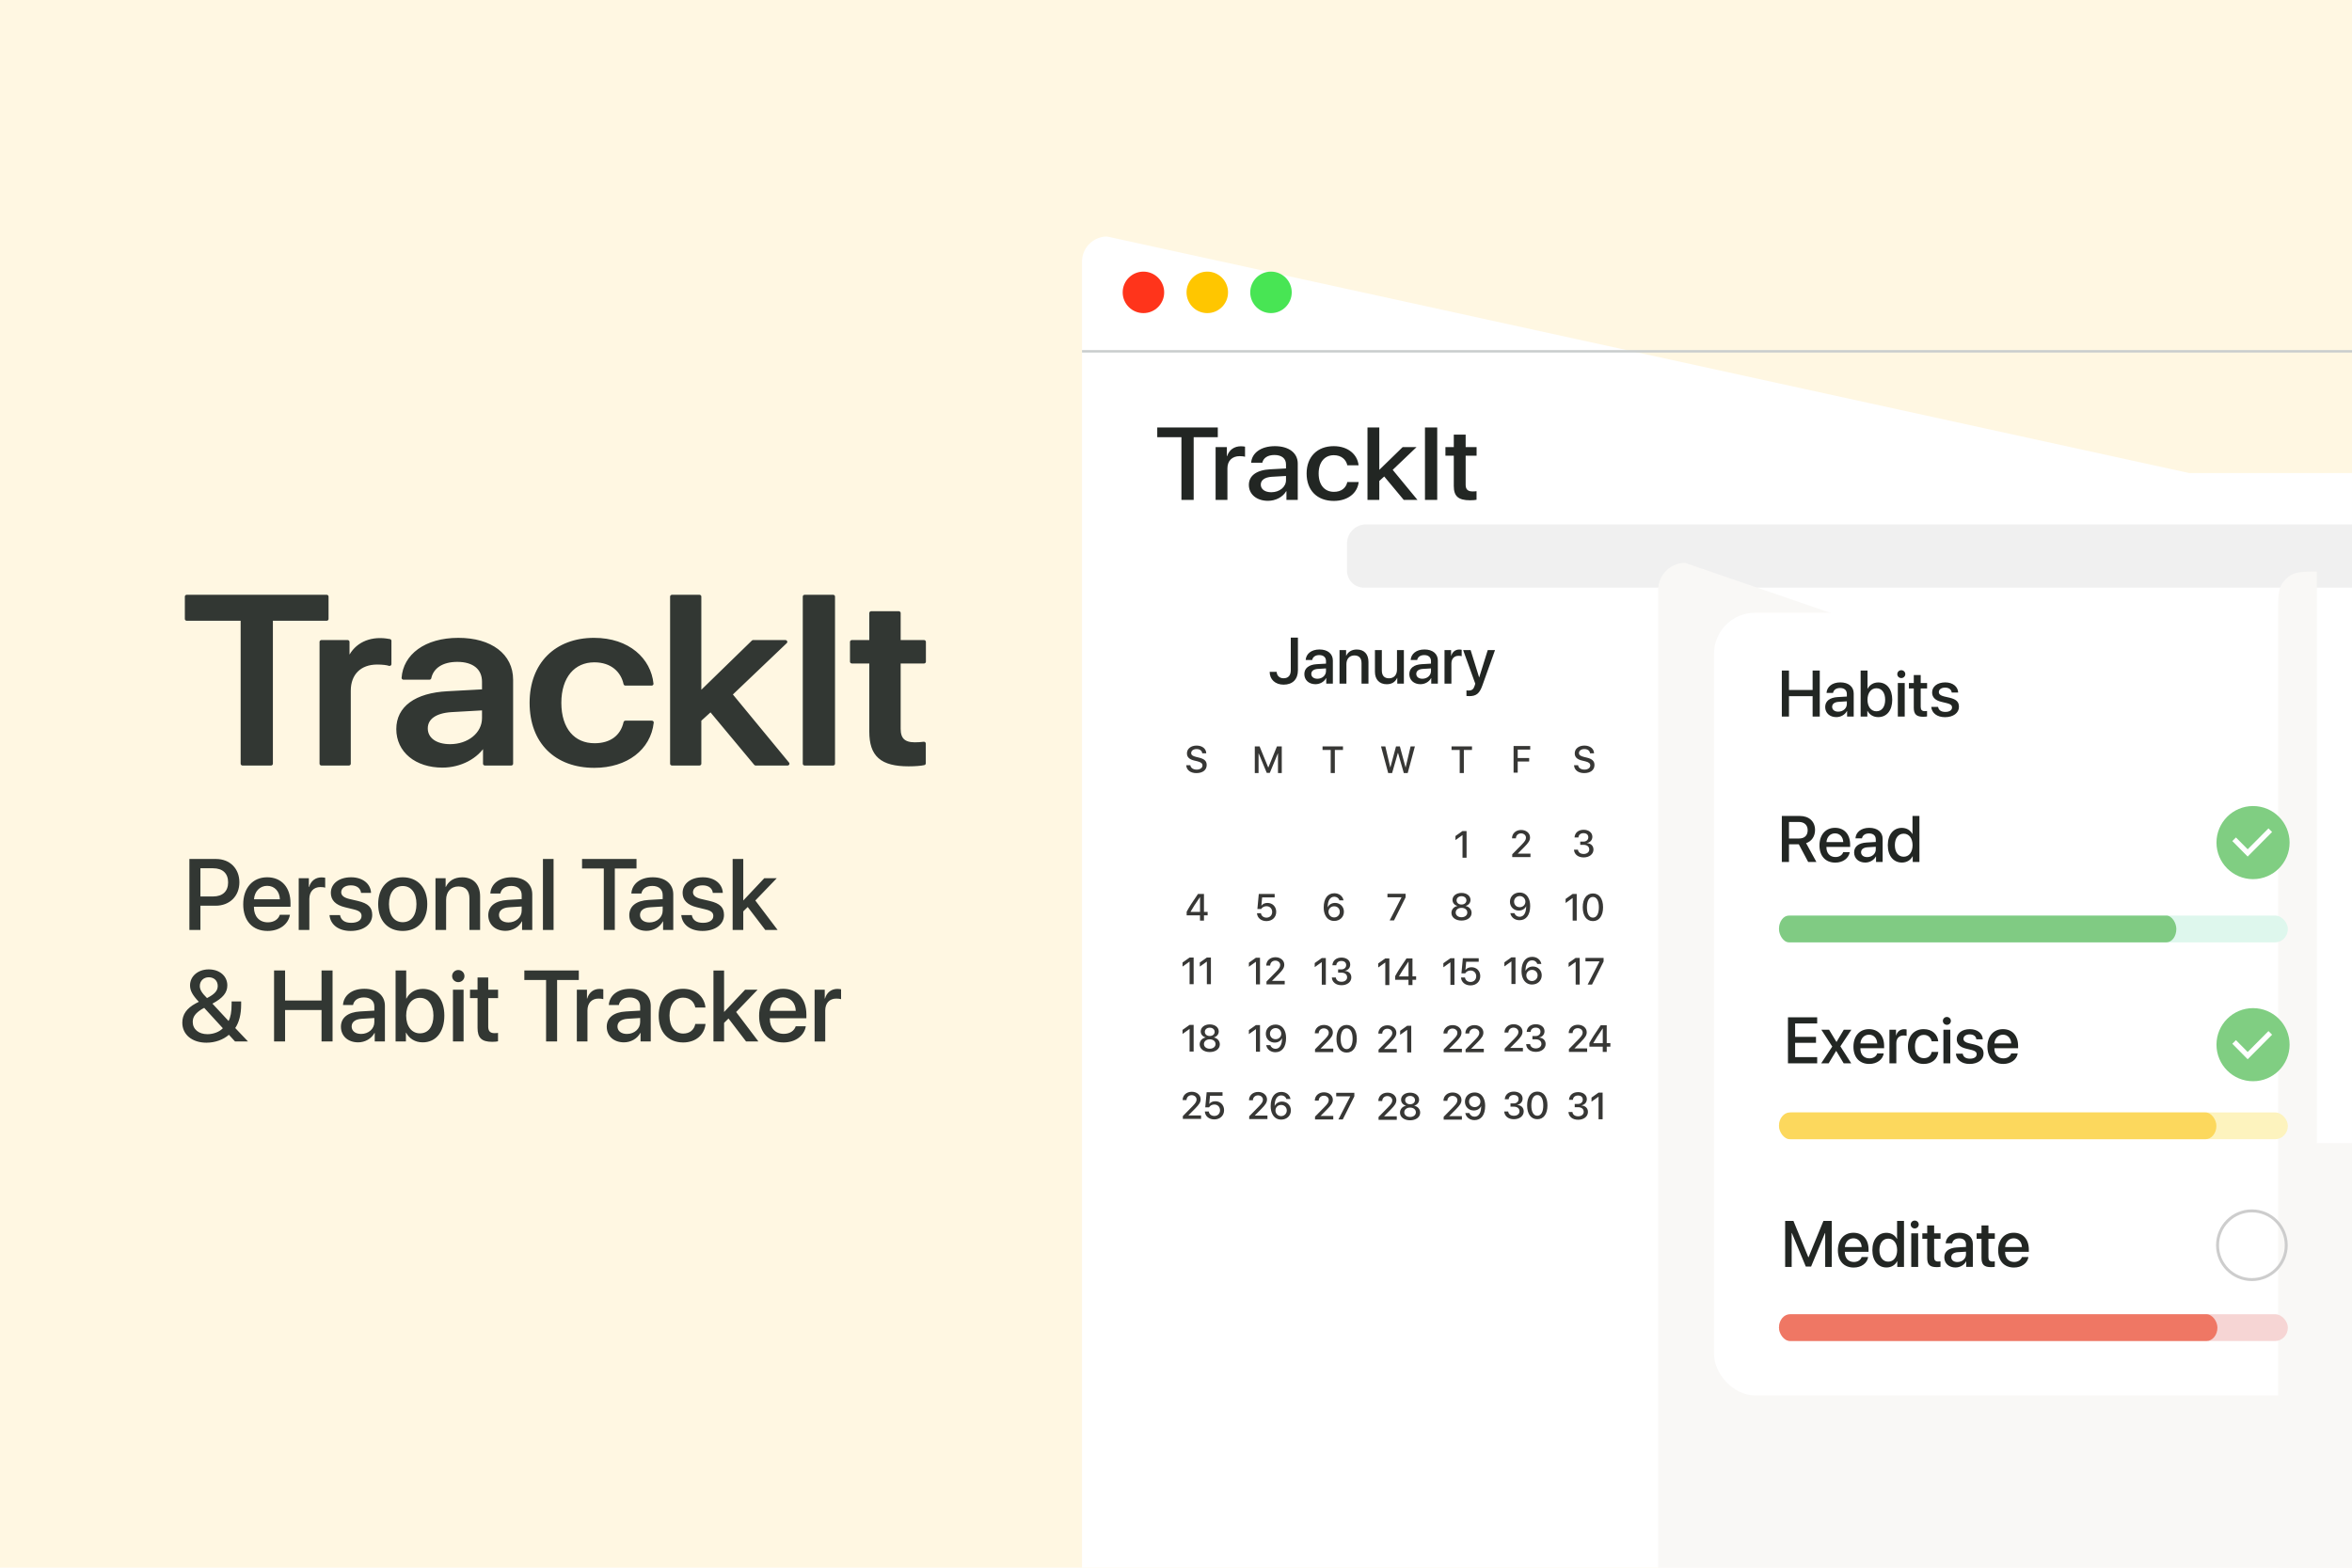 <?xml version="1.0" encoding="UTF-8" standalone="no"?>
<!-- Created with Inkscape (http://www.inkscape.org/) -->

<svg
   version="1.1"
   id="svg1"
   width="1536"
   height="1024"
   viewBox="0 0 1536 1024"
   xml:space="preserve"
   xmlns="http://www.w3.org/2000/svg"
   xmlns:svg="http://www.w3.org/2000/svg"><defs
     id="defs1" /><g
     id="g1"><rect
       style="fill:#fff7e2;fill-opacity:1"
       id="rect1"
       width="1568.936"
       height="1058.732"
       x="-14.372"
       y="-16.767" /><path
       style="fill:#ffffff;fill-opacity:1"
       id="rect2"
       width="870.699"
       height="935.373"
       x="706.62"
       y="154.498"
       d="m 723.028,154.498 854.291,0 V 1089.871 H 706.62 V 170.906 a 16.408,16.408 135 0 1 16.408,-16.408 z" /><circle
       style="fill:#ff341b;fill-opacity:1"
       id="path2"
       cx="746.731"
       cy="190.97"
       r="13.55" /><circle
       style="fill:#ffc600;fill-opacity:1"
       id="circle2"
       cx="788.431"
       cy="190.97"
       r="13.55" /><circle
       style="fill:#48e554;fill-opacity:1"
       id="circle3"
       cx="830.031"
       cy="190.97"
       r="13.55" /><path
       style="fill:#f0f0f0;fill-opacity:1;stroke-width:1.051"
       id="rect3"
       width="687.219"
       height="41.319"
       x="879.682"
       y="171.266"
       d="m 892.17,171.266 h 674.731 v 41.319 H 890.761 a 11.079,11.079 45 0 1 -11.079,-11.079 v -17.752 a 12.488,12.488 135 0 1 12.488,-12.488 z" /><rect
       style="fill:#c9cdcd;fill-opacity:1;stroke-width:4.776"
       id="rect4"
       width="846.896"
       height="1.572"
       x="706.62"
       y="228.697" /><path
       style="fill:#f9f8f6;fill-opacity:1;stroke-width:1.356"
       id="rect10"
       width="490.442"
       height="739.47"
       x="1068.912"
       y="367.682"
       ry="0"
       rx="0"
       d="m 1086.518,367.682 h 472.837 V 1107.152 H 1068.912 V 385.288 a 17.606,17.606 135 0 1 17.606,-17.606 z"
       transform="translate(14)" /><rect
       style="fill:#ffffff;fill-opacity:1;stroke:none;stroke-width:2.046;stroke-linejoin:round;stroke-dasharray:none;stroke-opacity:1"
       id="rect207"
       width="451.841"
       height="511.238"
       x="1119.35"
       y="400.222"
       ry="26.87" /><path
       style="fill:#f9f8f6;fill-opacity:1;stroke:none;stroke-width:3.346;stroke-linejoin:miter;stroke-dasharray:none;stroke-opacity:1"
       id="rect215"
       width="318.905"
       height="398.101"
       x="743.876"
       y="373.352"
       rx="0"
       ry="16.971"
       d="m 769.155,373.352 268.347,0 c 4.589,0 12.281,-0.154 16.293,1.979 5.356,2.848 8.986,8.48 8.986,14.991 v 355.851 c 0,4.589 0.154,12.281 -1.979,16.293 -1.584,2.979 -4.029,5.424 -7.007,7.007 -4.011,2.133 -11.704,1.979 -16.293,1.979 h -268.347 c -4.589,0 -12.281,0.154 -16.293,-1.979 -2.979,-1.584 -5.424,-4.029 -7.007,-7.007 -2.133,-4.011 -1.979,-11.704 -1.979,-16.293 V 398.631 c 0,-4.589 -0.154,-12.281 1.979,-16.293 1.584,-2.979 4.029,-5.424 7.007,-7.007 4.011,-2.133 11.704,-1.979 16.293,-1.979 z" /><path
       style="font-weight:500;font-size:161.722px;font-family:'SF Pro Display';-inkscape-font-specification:'SF Pro Display Medium';fill:#323733;stroke:#323733;stroke-width:2.482;stroke-linejoin:round"
       d="m 169.461,520.718 v -98.707 h 34.824 V 406.771 h -87.415 v 15.24 h 34.903 v 98.707 z m 31.665,0 h 17.057 v -49.748 c 0,-11.766 6.791,-19.11 17.767,-19.11 3.317,0 6.317,0.395 7.66,0.948 v -15.872 c -1.263,-0.237 -3.396,-0.632 -5.843,-0.632 -9.792,0 -17.215,5.765 -19.978,15.477 h -0.395 v -14.135 h -16.267 z m 80.387,-12.082 c -9.16,0 -15.161,-4.738 -15.161,-12.003 0,-7.107 5.765,-11.608 15.951,-12.319 l 20.452,-1.263 v 6.554 c 0,10.818 -9.318,19.031 -21.242,19.031 z m -4.738,13.503 c 10.897,0 21.4,-5.843 26.217,-15.082 h 0.395 v 13.661 h 16.346 v -57.25 c 0,-16.662 -12.871,-27.322 -33.008,-27.322 -20.531,0 -33.324,11.055 -34.271,26.059 h 16.109 c 1.5,-7.423 7.66,-12.161 17.53,-12.161 10.423,0 16.662,5.528 16.662,14.767 v 6.396 l -22.742,1.342 c -19.741,1.106 -30.876,10.029 -30.876,24.558 0,14.925 11.371,25.032 27.638,25.032 z m 130.767,-55.908 c -1.5,-16.346 -14.53,-30.086 -35.929,-30.086 -23.611,0 -39.088,16.662 -39.088,43.036 0,26.848 15.477,43.115 39.246,43.115 19.978,0 34.113,-12.003 35.929,-29.691 h -16.425 c -1.974,9.634 -8.844,15.398 -19.347,15.398 -13.266,0 -22.031,-10.581 -22.031,-28.823 0,-17.846 8.686,-28.823 21.874,-28.823 11.134,0 17.767,7.028 19.505,15.872 z m 30.086,7.028 h -0.158 V 406.771 h -17.057 v 113.948 h 17.057 V 490.869 l 7.107,-7.028 28.191,36.877 h 19.82 l -35.772,-47.301 34.429,-35.772 H 471.189 Z m 83.467,47.458 V 406.771 h -17.688 v 113.948 z m 23.927,-102.735 v 19.662 h -12.082 v 13.503 h 12.082 v 47.695 c 0,16.03 6.554,22.426 23.374,22.426 3.79,0 7.581,-0.316 9.476,-0.79 v -13.503 c -1.106,0.237 -3.869,0.395 -5.607,0.395 -6.949,0 -10.108,-3.238 -10.108,-10.423 V 451.149 h 15.793 V 437.646 H 562.158 v -19.662 z"
       id="text200"
       transform="scale(1.044,0.958)"
       aria-label="TrackIt" /><path
       style="font-weight:500;font-size:65.801px;font-family:'SF Pro Display';-inkscape-font-specification:'SF Pro Display Medium';fill:#323733;stroke-width:3.155;stroke-linejoin:round"
       d="m 123.686,561.079 v 46.363 h 7.197 v -15.84 h 9.96 c 9.093,0 15.486,-6.233 15.486,-15.294 0,-9.028 -6.265,-15.229 -15.262,-15.229 z m 7.197,6.072 h 8.289 c 6.233,0 9.8,3.341 9.8,9.189 0,5.848 -3.566,9.221 -9.832,9.221 h -8.257 z m 43.6,11.47 c 4.852,0 8.129,3.631 8.289,8.803 h -16.9 c 0.353,-5.109 3.759,-8.803 8.611,-8.803 z m 8.257,18.892 c -0.932,2.956 -3.856,4.948 -7.807,4.948 -5.558,0 -9.093,-3.888 -9.093,-9.767 v -0.418 h 23.872 v -2.378 c 0,-10.249 -5.848,-16.868 -15.229,-16.868 -9.542,0 -15.647,7.069 -15.647,17.671 0,10.667 6.008,17.382 15.936,17.382 7.743,0 13.591,-4.402 14.555,-10.571 z m 12.338,9.928 h 6.94 v -20.242 c 0,-4.787 2.763,-7.775 7.229,-7.775 1.349,0 2.57,0.161 3.117,0.386 v -6.458 c -0.514,-0.096 -1.382,-0.257 -2.378,-0.257 -3.984,0 -7.004,2.345 -8.129,6.297 h -0.161 v -5.751 h -6.619 z m 20.981,-24.226 c 0,4.723 3.084,7.904 9.189,9.382 l 6.04,1.478 c 3.534,0.9 4.819,2.088 4.819,4.241 0,2.731 -2.57,4.466 -6.747,4.466 -4.241,0 -6.747,-1.799 -7.293,-5.044 h -6.876 c 0.546,6.201 5.848,10.346 13.848,10.346 8.289,0 14.041,-4.241 14.041,-10.41 0,-4.98 -2.57,-7.55 -9.382,-9.189 l -5.687,-1.317 c -3.502,-0.868 -5.173,-2.281 -5.173,-4.37 0,-2.667 2.506,-4.498 6.265,-4.498 3.888,0 6.362,1.896 6.683,4.948 h 6.522 c -0.225,-6.008 -5.494,-10.217 -13.012,-10.217 -7.904,0 -13.237,4.145 -13.237,10.185 z m 46.941,24.868 c 9.671,0 16.033,-6.651 16.033,-17.543 0,-10.86 -6.394,-17.511 -16.033,-17.511 -9.639,0 -16.033,6.651 -16.033,17.511 0,10.892 6.362,17.543 16.033,17.543 z m 0,-5.719 c -5.43,0 -8.964,-4.305 -8.964,-11.824 0,-7.486 3.534,-11.792 8.964,-11.792 5.43,0 8.964,4.305 8.964,11.792 0,7.518 -3.502,11.824 -8.964,11.824 z m 21.398,5.076 h 6.94 v -19.695 c 0,-5.237 3.149,-8.707 8.032,-8.707 4.819,0 7.197,2.795 7.197,7.872 v 20.531 h 6.972 v -21.88 c 0,-7.743 -4.273,-12.498 -11.727,-12.498 -5.205,0 -8.803,2.378 -10.635,6.233 h -0.161 v -5.655 h -6.619 z m 47.648,-4.916 c -3.727,0 -6.169,-1.928 -6.169,-4.884 0,-2.892 2.345,-4.723 6.49,-5.012 l 8.322,-0.514 v 2.667 c 0,4.402 -3.791,7.743 -8.643,7.743 z m -1.928,5.494 c 4.434,0 8.707,-2.378 10.667,-6.137 h 0.161 v 5.558 h 6.651 v -23.294 c 0,-6.779 -5.237,-11.117 -13.43,-11.117 -8.354,0 -13.559,4.498 -13.944,10.603 h 6.554 c 0.61,-3.02 3.117,-4.948 7.133,-4.948 4.241,0 6.779,2.249 6.779,6.008 v 2.602 l -9.253,0.546 c -8.032,0.45 -12.563,4.08 -12.563,9.992 0,6.072 4.627,10.185 11.245,10.185 z m 24.451,-0.578 h 6.94 v -46.363 h -6.94 z m 46.941,0 v -40.162 h 14.169 v -6.201 h -35.567 v 6.201 h 14.201 v 40.162 z m 22.619,-4.916 c -3.727,0 -6.169,-1.928 -6.169,-4.884 0,-2.892 2.345,-4.723 6.49,-5.012 l 8.322,-0.514 v 2.667 c 0,4.402 -3.791,7.743 -8.643,7.743 z m -1.928,5.494 c 4.434,0 8.707,-2.378 10.667,-6.137 h 0.161 v 5.558 h 6.651 v -23.294 c 0,-6.779 -5.237,-11.117 -13.43,-11.117 -8.354,0 -13.559,4.498 -13.944,10.603 h 6.554 c 0.61,-3.02 3.117,-4.948 7.133,-4.948 4.241,0 6.779,2.249 6.779,6.008 v 2.602 l -9.253,0.546 c -8.032,0.45 -12.563,4.08 -12.563,9.992 0,6.072 4.627,10.185 11.245,10.185 z m 23.583,-24.804 c 0,4.723 3.084,7.904 9.189,9.382 l 6.04,1.478 c 3.534,0.9 4.819,2.088 4.819,4.241 0,2.731 -2.57,4.466 -6.747,4.466 -4.241,0 -6.747,-1.799 -7.293,-5.044 h -6.876 c 0.546,6.201 5.848,10.346 13.848,10.346 8.289,0 14.041,-4.241 14.041,-10.41 0,-4.98 -2.57,-7.55 -9.382,-9.189 l -5.687,-1.317 c -3.502,-0.868 -5.173,-2.281 -5.173,-4.37 0,-2.667 2.506,-4.498 6.265,-4.498 3.888,0 6.362,1.896 6.683,4.948 h 6.522 c -0.225,-6.008 -5.494,-10.217 -13.012,-10.217 -7.904,0 -13.237,4.145 -13.237,10.185 z m 39.68,4.916 h -0.064 v -27.053 h -6.94 v 46.363 h 6.94 v -12.145 l 2.892,-2.86 11.47,15.005 h 8.065 l -14.555,-19.246 14.008,-14.555 h -8.161 z"
       id="text201"
       aria-label="Personal Task" /><path
       style="font-weight:500;font-size:65.801px;font-family:'SF Pro Display';-inkscape-font-specification:'SF Pro Display Medium';fill:#323733;stroke-width:3.155;stroke-linejoin:round"
       d="m 153.501,680.274 h 8.45 l -8.322,-8.771 c 2.538,-3.791 3.856,-8.868 3.856,-15.422 v -1.96 h -6.233 v 1.767 c 0,5.076 -0.643,8.514 -1.992,11.02 l -10.538,-11.342 c 6.844,-3.631 9.735,-7.197 9.735,-11.92 0,-6.105 -5.044,-10.442 -12.145,-10.442 -7.004,0 -12.209,4.466 -12.209,10.442 0,3.406 1.574,6.33 5.751,10.731 -0.225,0.064 -1.125,0.578 -1.896,0.964 -6.04,3.245 -8.9,7.293 -8.9,12.659 0,7.775 6.362,13.077 15.776,13.077 5.526,0 10.892,-1.896 14.651,-5.173 z m -21.591,-21.173 c 0.289,-0.161 1.06,-0.578 1.446,-0.771 l 12.177,13.302 c -2.217,2.378 -6.169,3.888 -10.024,3.888 -5.751,0 -9.639,-3.213 -9.639,-8.032 0,-3.309 1.735,-5.719 6.04,-8.386 z m 3.277,-7.165 c -3.438,-3.406 -4.691,-5.494 -4.691,-7.904 0,-3.309 2.442,-5.687 5.848,-5.687 3.502,0 5.848,2.313 5.848,5.655 0,3.117 -1.928,5.333 -7.004,7.936 z m 81.995,28.338 V 633.911 H 209.985 v 19.599 h -23.808 v -19.599 h -7.197 v 46.363 h 7.197 V 659.743 H 209.985 v 20.531 z m 18.635,-4.916 c -3.727,0 -6.169,-1.928 -6.169,-4.884 0,-2.892 2.345,-4.723 6.49,-5.012 l 8.322,-0.514 v 2.667 c 0,4.402 -3.791,7.743 -8.643,7.743 z m -1.928,5.494 c 4.434,0 8.707,-2.378 10.667,-6.137 h 0.161 v 5.558 h 6.651 v -23.294 c 0,-6.779 -5.237,-11.117 -13.43,-11.117 -8.354,0 -13.559,4.498 -13.944,10.603 h 6.554 c 0.61,-3.02 3.117,-4.948 7.133,-4.948 4.241,0 6.779,2.249 6.779,6.008 v 2.602 l -9.253,0.546 c -8.032,0.45 -12.563,4.08 -12.563,9.992 0,6.072 4.627,10.185 11.245,10.185 z m 42.186,0 c 8.579,0 14.105,-6.747 14.105,-17.478 0,-10.699 -5.558,-17.446 -14.073,-17.446 -4.787,0 -8.643,2.378 -10.667,6.297 h -0.161 v -18.314 h -6.94 v 46.363 h 6.747 v -5.751 h 0.129 c 2.088,3.92 5.912,6.33 10.86,6.33 z m -1.864,-29.077 c 5.462,0 8.836,4.498 8.836,11.599 0,7.165 -3.374,11.599 -8.836,11.599 -5.269,0 -8.964,-4.562 -8.964,-11.599 0,-6.972 3.695,-11.599 8.964,-11.599 z m 21.591,28.499 h 6.94 V 646.473 H 295.803 Z m 3.47,-38.748 c 2.249,0 4.048,-1.767 4.048,-3.952 0,-2.217 -1.799,-3.984 -4.048,-3.984 -2.217,0 -4.016,1.767 -4.016,3.984 0,2.185 1.799,3.952 4.016,3.952 z m 12.595,-3.052 v 8 h -4.916 v 5.494 h 4.916 v 19.406 c 0,6.522 2.667,9.125 9.51,9.125 1.542,0 3.084,-0.129 3.856,-0.321 v -5.494 c -0.45,0.096 -1.574,0.161 -2.281,0.161 -2.827,0 -4.113,-1.317 -4.113,-4.241 v -18.635 h 6.426 v -5.494 h -6.426 v -8 z m 51.953,41.801 v -40.162 h 14.169 v -6.201 h -35.567 v 6.201 h 14.201 v 40.162 z m 12.884,0 h 6.94 v -20.242 c 0,-4.787 2.763,-7.775 7.229,-7.775 1.349,0 2.57,0.161 3.117,0.386 v -6.458 c -0.514,-0.096 -1.382,-0.257 -2.378,-0.257 -3.984,0 -7.004,2.345 -8.129,6.297 h -0.161 v -5.751 h -6.619 z m 32.708,-4.916 c -3.727,0 -6.169,-1.928 -6.169,-4.884 0,-2.892 2.345,-4.723 6.49,-5.012 l 8.322,-0.514 v 2.667 c 0,4.402 -3.791,7.743 -8.643,7.743 z m -1.928,5.494 c 4.434,0 8.707,-2.378 10.667,-6.137 h 0.161 v 5.558 h 6.651 v -23.294 c 0,-6.779 -5.237,-11.117 -13.43,-11.117 -8.354,0 -13.559,4.498 -13.944,10.603 h 6.554 c 0.61,-3.02 3.117,-4.948 7.133,-4.948 4.241,0 6.779,2.249 6.779,6.008 v 2.602 l -9.253,0.546 c -8.032,0.45 -12.563,4.08 -12.563,9.992 0,6.072 4.627,10.185 11.245,10.185 z m 53.207,-22.748 c -0.61,-6.651 -5.912,-12.241 -14.619,-12.241 -9.607,0 -15.904,6.779 -15.904,17.511 0,10.924 6.297,17.543 15.968,17.543 8.129,0 13.88,-4.884 14.619,-12.081 h -6.683 c -0.803,3.92 -3.599,6.265 -7.872,6.265 -5.398,0 -8.964,-4.305 -8.964,-11.727 0,-7.261 3.534,-11.727 8.9,-11.727 4.53,0 7.229,2.86 7.936,6.458 z m 12.241,2.86 h -0.064 v -27.053 h -6.94 v 46.363 h 6.94 v -12.145 l 2.892,-2.86 11.47,15.004 h 8.065 l -14.555,-19.246 14.008,-14.555 h -8.161 z m 38.459,-9.51 c 4.852,0 8.129,3.631 8.289,8.803 H 502.781 c 0.353,-5.109 3.759,-8.803 8.611,-8.803 z m 8.257,18.892 c -0.932,2.956 -3.856,4.948 -7.807,4.948 -5.558,0 -9.093,-3.888 -9.093,-9.767 v -0.418 h 23.872 v -2.378 c 0,-10.249 -5.848,-16.868 -15.229,-16.868 -9.542,0 -15.647,7.069 -15.647,17.671 0,10.667 6.008,17.382 15.936,17.382 7.743,0 13.591,-4.402 14.555,-10.571 z m 12.338,9.928 h 6.94 v -20.242 c 0,-4.787 2.763,-7.775 7.229,-7.775 1.349,0 2.57,0.161 3.117,0.386 v -6.458 c -0.514,-0.096 -1.382,-0.257 -2.378,-0.257 -3.984,0 -7.004,2.345 -8.129,6.297 h -0.161 v -5.751 h -6.619 z"
       id="text202"
       aria-label="&amp; Habit Tracker" /><path
       style="font-weight:500;font-size:161.722px;font-family:'SF Pro Display';-inkscape-font-specification:'SF Pro Display Medium';fill:#222623;fill-opacity:1;stroke:none;stroke-width:1.075;stroke-linejoin:round;stroke-opacity:1"
       d="m 779.544,326.54 v -40.98 h 15.751 v -6.327 H 755.757 v 6.327 h 15.787 v 40.98 z m 14.322,0 h 7.715 v -20.654 c 0,-4.885 3.072,-7.934 8.036,-7.934 1.5,0 2.857,0.164 3.465,0.393 v -6.59 c -0.571,-0.098 -1.536,-0.262 -2.643,-0.262 -4.429,0 -7.786,2.393 -9.036,6.426 h -0.179 v -5.868 h -7.358 z m 36.36,-5.016 c -4.143,0 -6.858,-1.967 -6.858,-4.983 0,-2.951 2.607,-4.819 7.215,-5.114 l 9.251,-0.525 v 2.721 c 0,4.491 -4.215,7.901 -9.608,7.901 z m -2.143,5.606 c 4.929,0 9.679,-2.426 11.858,-6.262 h 0.179 v 5.672 h 7.393 v -23.769 c 0,-6.918 -5.822,-11.343 -14.93,-11.343 -9.286,0 -15.072,4.59 -15.501,10.819 h 7.286 c 0.679,-3.082 3.464,-5.049 7.929,-5.049 4.715,0 7.536,2.295 7.536,6.131 v 2.656 l -10.286,0.557 c -8.929,0.459 -13.965,4.164 -13.965,10.196 0,6.196 5.143,10.393 12.501,10.393 z m 59.147,-23.211 c -0.679,-6.786 -6.572,-12.491 -16.251,-12.491 -10.679,0 -17.68,6.918 -17.68,17.867 0,11.147 7,17.9 17.751,17.9 9.036,0 15.43,-4.983 16.251,-12.327 h -7.429 c -0.893,4 -4,6.393 -8.751,6.393 -6,0 -9.965,-4.393 -9.965,-11.966 0,-7.409 3.929,-11.966 9.893,-11.966 5.036,0 8.036,2.918 8.822,6.59 z m 13.608,2.918 h -0.071 v -27.604 h -7.715 v 47.308 h 7.715 v -12.393 l 3.214,-2.918 12.751,15.31 h 8.965 l -16.18,-19.638 15.572,-14.851 h -9.072 z m 37.752,19.703 v -47.308 h -8 v 47.308 z m 10.822,-42.652 v 8.163 h -5.465 v 5.606 h 5.465 v 19.802 c 0,6.655 2.964,9.311 10.572,9.311 1.714,0 3.429,-0.131 4.286,-0.328 v -5.606 c -0.5,0.098 -1.75,0.164 -2.536,0.164 -3.143,0 -4.572,-1.344 -4.572,-4.328 v -19.015 h 7.143 v -5.606 h -7.143 v -8.163 z"
       id="path202"
       aria-label="TrackIt" /><path
       d="m 829.167,438.83 c 0,5 3.688,8.375 9.104,8.375 5.854,0 9.354,-3.458 9.354,-9.417 v -21.313 h -4.667 v 21.292 c 0,3.438 -1.667,5.271 -4.729,5.271 -2.604,0 -4.417,-1.708 -4.479,-4.208 z m 31.188,4.521 c -2.417,0 -4,-1.25 -4,-3.167 0,-1.875 1.521,-3.062 4.208,-3.25 l 5.396,-0.333 v 1.729 c 0,2.854 -2.458,5.021 -5.604,5.021 z m -1.25,3.562 c 2.875,0 5.646,-1.542 6.917,-3.979 h 0.104 v 3.604 h 4.312 v -15.104 c 0,-4.396 -3.396,-7.208 -8.708,-7.208 -5.417,0 -8.792,2.917 -9.042,6.875 h 4.25 c 0.396,-1.958 2.021,-3.208 4.625,-3.208 2.75,0 4.396,1.458 4.396,3.896 v 1.688 l -6,0.354 c -5.208,0.292 -8.146,2.646 -8.146,6.479 0,3.938 3,6.604 7.292,6.604 z m 15.688,-0.375 h 4.5 v -12.771 c 0,-3.396 2.042,-5.646 5.208,-5.646 3.125,0 4.667,1.812 4.667,5.104 v 13.313 h 4.521 v -14.188 c 0,-5.021 -2.771,-8.104 -7.604,-8.104 -3.375,0 -5.708,1.542 -6.896,4.042 h -0.104 v -3.667 h -4.292 z m 42.021,-21.917 h -4.5 v 12.771 c 0,3.417 -1.958,5.667 -5.208,5.667 -3.104,0 -4.688,-1.792 -4.688,-5.125 v -13.313 h -4.5 v 14.188 c 0,5.021 2.917,8.125 7.688,8.125 3.354,0 5.583,-1.479 6.792,-4.104 h 0.104 v 3.708 h 4.313 z m 12.104,18.729 c -2.417,0 -4,-1.25 -4,-3.167 0,-1.875 1.521,-3.062 4.208,-3.25 l 5.396,-0.333 v 1.729 c 0,2.854 -2.458,5.021 -5.604,5.021 z m -1.25,3.562 c 2.875,0 5.646,-1.542 6.917,-3.979 h 0.104 v 3.604 h 4.312 v -15.104 c 0,-4.396 -3.396,-7.208 -8.708,-7.208 -5.417,0 -8.792,2.917 -9.042,6.875 h 4.25 c 0.396,-1.958 2.021,-3.208 4.625,-3.208 2.75,0 4.396,1.458 4.396,3.896 v 1.688 l -6,0.354 c -5.208,0.292 -8.146,2.646 -8.146,6.479 0,3.938 3,6.604 7.292,6.604 z m 15.688,-0.375 h 4.5 v -13.125 c 0,-3.104 1.792,-5.042 4.688,-5.042 0.875,0 1.667,0.104 2.021,0.25 v -4.188 c -0.333,-0.062 -0.896,-0.167 -1.542,-0.167 -2.583,0 -4.542,1.521 -5.271,4.083 h -0.104 v -3.729 h -4.292 z m 16.167,8.167 c 4.562,0 6.708,-1.708 8.583,-7.021 l 8.229,-23.063 h -4.75 l -5.563,17.833 h -0.062 l -5.562,-17.833 h -4.875 l 7.917,21.938 c 0,0.021 -0.396,1.312 -0.396,1.354 -0.688,2.25 -1.792,3.125 -3.896,3.125 -0.375,0 -1.125,0 -1.458,-0.083 v 3.646 c 0.333,0.062 1.479,0.104 1.833,0.104 z"
       id="text203"
       style="font-weight:500;font-size:42.667px;font-family:'SF Pro Display';-inkscape-font-specification:'SF Pro Display Medium';fill:#222623;stroke-width:2.046;stroke-linejoin:round"
       aria-label="January" /><path
       d="m 1188.417,468.038 v -30.063 h -4.667 v 12.708 h -15.438 v -12.708 h -4.667 v 30.063 h 4.667 v -13.313 h 15.438 v 13.313 z m 12.083,-3.188 c -2.417,0 -4,-1.25 -4,-3.167 0,-1.875 1.521,-3.062 4.208,-3.25 l 5.396,-0.333 v 1.729 c 0,2.854 -2.458,5.021 -5.604,5.021 z m -1.25,3.562 c 2.875,0 5.646,-1.542 6.917,-3.979 h 0.104 v 3.604 h 4.312 v -15.104 c 0,-4.396 -3.396,-7.208 -8.708,-7.208 -5.417,0 -8.792,2.917 -9.042,6.875 h 4.25 c 0.396,-1.958 2.021,-3.208 4.625,-3.208 2.75,0 4.396,1.458 4.396,3.896 v 1.688 l -6,0.354 c -5.208,0.292 -8.146,2.646 -8.146,6.479 0,3.938 3,6.604 7.292,6.604 z m 27.354,0 c 5.562,0 9.146,-4.375 9.146,-11.333 0,-6.938 -3.604,-11.313 -9.125,-11.313 -3.104,0 -5.604,1.542 -6.917,4.083 h -0.104 v -11.875 h -4.5 v 30.063 h 4.375 v -3.729 h 0.083 c 1.354,2.542 3.833,4.104 7.042,4.104 z m -1.208,-18.854 c 3.542,0 5.729,2.917 5.729,7.521 0,4.646 -2.188,7.521 -5.729,7.521 -3.417,0 -5.812,-2.958 -5.812,-7.521 0,-4.521 2.396,-7.521 5.812,-7.521 z m 14,18.479 h 4.5 v -21.917 h -4.5 z m 2.25,-25.125 c 1.458,0 2.625,-1.146 2.625,-2.562 0,-1.438 -1.167,-2.583 -2.625,-2.583 -1.438,0 -2.604,1.146 -2.604,2.583 0,1.417 1.167,2.562 2.604,2.562 z m 8.167,-1.979 v 5.188 h -3.188 v 3.562 h 3.188 v 12.583 c 0,4.229 1.729,5.917 6.167,5.917 1,0 2,-0.083 2.5,-0.208 v -3.562 c -0.292,0.062 -1.021,0.104 -1.479,0.104 -1.833,0 -2.667,-0.854 -2.667,-2.75 v -12.083 h 4.167 v -3.562 h -4.167 v -5.188 z m 11.979,11.396 c 0,3.062 2,5.125 5.958,6.083 l 3.917,0.958 c 2.292,0.583 3.125,1.354 3.125,2.75 0,1.771 -1.667,2.896 -4.375,2.896 -2.75,0 -4.375,-1.167 -4.729,-3.271 h -4.458 c 0.354,4.021 3.792,6.708 8.979,6.708 5.375,0 9.104,-2.75 9.104,-6.75 0,-3.229 -1.667,-4.896 -6.083,-5.958 l -3.688,-0.854 c -2.271,-0.562 -3.354,-1.479 -3.354,-2.833 0,-1.729 1.625,-2.917 4.062,-2.917 2.521,0 4.125,1.229 4.333,3.208 h 4.229 c -0.146,-3.896 -3.562,-6.625 -8.438,-6.625 -5.125,0 -8.583,2.688 -8.583,6.604 z"
       id="text204"
       style="font-weight:500;font-size:42.667px;font-family:'SF Pro Display';-inkscape-font-specification:'SF Pro Display Medium';fill:#222623;stroke-width:2.046;stroke-linejoin:round"
       aria-label="Habits" /><path
       d="m 1168.313,536.892 h 6.417 c 3.604,0 5.792,2.042 5.792,5.396 0,3.438 -2.062,5.417 -5.667,5.417 h -6.542 z m 0,14.583 h 6.417 l 6.125,11.563 h 5.375 l -6.729,-12.292 c 3.667,-1.229 5.833,-4.521 5.833,-8.583 0,-5.604 -3.854,-9.188 -10.042,-9.188 h -11.646 v 30.063 h 4.667 z m 30.062,-7.125 c 3.146,0 5.271,2.354 5.375,5.708 h -10.958 c 0.229,-3.313 2.438,-5.708 5.583,-5.708 z m 5.354,12.25 c -0.604,1.917 -2.5,3.208 -5.062,3.208 -3.604,0 -5.896,-2.521 -5.896,-6.333 v -0.271 h 15.479 v -1.542 c 0,-6.646 -3.792,-10.938 -9.875,-10.938 -6.188,0 -10.146,4.583 -10.146,11.458 0,6.917 3.896,11.271 10.333,11.271 5.021,0 8.812,-2.854 9.438,-6.854 z m 15.667,3.25 c -2.417,0 -4,-1.25 -4,-3.167 0,-1.875 1.521,-3.062 4.208,-3.25 l 5.396,-0.333 v 1.729 c 0,2.854 -2.458,5.021 -5.604,5.021 z m -1.25,3.562 c 2.875,0 5.646,-1.542 6.917,-3.979 h 0.104 v 3.604 h 4.312 v -15.104 c 0,-4.396 -3.396,-7.208 -8.708,-7.208 -5.417,0 -8.792,2.917 -9.042,6.875 h 4.25 c 0.396,-1.958 2.021,-3.208 4.625,-3.208 2.75,0 4.396,1.458 4.396,3.896 v 1.688 l -6,0.354 c -5.208,0.292 -8.146,2.646 -8.146,6.479 0,3.938 3,6.604 7.292,6.604 z m 23.917,0 c 3.188,0 5.688,-1.604 6.979,-4.104 h 0.083 v 3.729 h 4.375 v -30.063 h -4.521 v 11.792 h -0.083 c -1.229,-2.417 -3.729,-4 -6.875,-4 -5.5,0 -9.167,4.396 -9.167,11.313 0,6.917 3.667,11.333 9.208,11.333 z m 1.188,-18.854 c 3.458,0 5.771,2.979 5.771,7.521 0,4.583 -2.312,7.521 -5.771,7.521 -3.562,0 -5.792,-2.896 -5.792,-7.521 0,-4.604 2.229,-7.521 5.792,-7.521 z"
       id="text205"
       style="font-weight:500;font-size:42.667px;font-family:'SF Pro Display';-inkscape-font-specification:'SF Pro Display Medium';fill:#222623;stroke-width:2.046;stroke-linejoin:round"
       aria-label="Read" /><path
       d="m 1186.73,690.496 h -14.417 v -9.333 h 13.646 v -3.875 h -13.646 v -8.792 h 14.417 v -4.021 h -19.083 v 30.063 h 19.083 z m 12.458,-4.021 4.833,8.062 h 4.958 l -7.104,-11.083 7.188,-10.833 h -4.958 l -4.729,7.938 h -0.083 l -4.792,-7.938 h -5.042 l 7.125,10.979 -7.229,10.938 h 4.875 l 4.854,-8.062 z m 21.375,-10.625 c 3.146,0 5.271,2.354 5.375,5.708 h -10.958 c 0.229,-3.313 2.438,-5.708 5.583,-5.708 z m 5.354,12.25 c -0.604,1.917 -2.5,3.208 -5.062,3.208 -3.604,0 -5.896,-2.521 -5.896,-6.333 v -0.271 h 15.479 v -1.542 c 0,-6.646 -3.792,-10.938 -9.875,-10.938 -6.188,0 -10.146,4.583 -10.146,11.458 0,6.917 3.896,11.271 10.333,11.271 5.021,0 8.812,-2.854 9.438,-6.854 z m 8,6.438 h 4.5 v -13.125 c 0,-3.104 1.792,-5.042 4.688,-5.042 0.875,0 1.667,0.104 2.021,0.25 v -4.188 c -0.333,-0.062 -0.896,-0.167 -1.542,-0.167 -2.583,0 -4.542,1.521 -5.271,4.083 h -0.104 v -3.729 h -4.292 z m 31.875,-14.375 c -0.396,-4.312 -3.833,-7.938 -9.479,-7.938 -6.229,0 -10.312,4.396 -10.312,11.354 0,7.083 4.083,11.375 10.354,11.375 5.271,0 9,-3.167 9.479,-7.833 h -4.333 c -0.521,2.542 -2.333,4.062 -5.104,4.062 -3.5,0 -5.812,-2.792 -5.812,-7.604 0,-4.708 2.292,-7.604 5.771,-7.604 2.938,0 4.688,1.854 5.146,4.188 z m 3.375,14.375 h 4.5 v -21.917 h -4.5 z m 2.25,-25.125 c 1.458,0 2.625,-1.146 2.625,-2.562 0,-1.438 -1.167,-2.583 -2.625,-2.583 -1.438,0 -2.604,1.146 -2.604,2.583 0,1.417 1.167,2.562 2.604,2.562 z m 6.458,9.417 c 0,3.062 2,5.125 5.958,6.083 l 3.917,0.958 c 2.292,0.583 3.125,1.354 3.125,2.75 0,1.771 -1.667,2.896 -4.375,2.896 -2.75,0 -4.375,-1.167 -4.729,-3.271 h -4.458 c 0.354,4.021 3.792,6.708 8.979,6.708 5.375,0 9.104,-2.75 9.104,-6.75 0,-3.229 -1.667,-4.896 -6.083,-5.958 l -3.688,-0.854 c -2.271,-0.562 -3.354,-1.479 -3.354,-2.833 0,-1.729 1.625,-2.917 4.062,-2.917 2.521,0 4.125,1.229 4.333,3.208 h 4.229 c -0.146,-3.896 -3.562,-6.625 -8.438,-6.625 -5.125,0 -8.583,2.688 -8.583,6.604 z m 30.188,-2.979 c 3.146,0 5.271,2.354 5.375,5.708 h -10.958 c 0.229,-3.313 2.438,-5.708 5.583,-5.708 z m 5.354,12.25 c -0.604,1.917 -2.5,3.208 -5.062,3.208 -3.604,0 -5.896,-2.521 -5.896,-6.333 v -0.271 h 15.479 v -1.542 c 0,-6.646 -3.792,-10.938 -9.875,-10.938 -6.188,0 -10.146,4.583 -10.146,11.458 0,6.917 3.896,11.271 10.333,11.271 5.021,0 8.812,-2.854 9.438,-6.854 z"
       id="text206"
       style="font-weight:500;font-size:42.667px;font-family:'SF Pro Display';-inkscape-font-specification:'SF Pro Display Medium';fill:#222623;stroke-width:2.046;stroke-linejoin:round"
       aria-label="Exercise" /><path
       d="m 1196.235,827.538 v -30.063 h -5.417 l -9.708,23.729 h -0.167 l -9.729,-23.729 h -5.396 v 30.063 h 4.25 v -22.125 h 0.146 l 9.083,21.896 h 3.458 l 9.062,-21.896 h 0.146 v 22.125 z m 14.167,-18.688 c 3.146,0 5.271,2.354 5.375,5.708 h -10.958 c 0.229,-3.313 2.438,-5.708 5.583,-5.708 z m 5.354,12.25 c -0.604,1.917 -2.5,3.208 -5.062,3.208 -3.604,0 -5.896,-2.521 -5.896,-6.333 v -0.271 h 15.479 v -1.542 c 0,-6.646 -3.792,-10.938 -9.875,-10.938 -6.188,0 -10.146,4.583 -10.146,11.458 0,6.917 3.896,11.271 10.333,11.271 5.021,0 8.812,-2.854 9.438,-6.854 z m 16.229,6.812 c 3.188,0 5.688,-1.604 6.979,-4.104 h 0.083 v 3.729 h 4.375 v -30.063 h -4.521 v 11.792 h -0.083 c -1.229,-2.417 -3.729,-4 -6.875,-4 -5.5,0 -9.167,4.396 -9.167,11.313 0,6.917 3.667,11.333 9.208,11.333 z m 1.188,-18.854 c 3.458,0 5.771,2.979 5.771,7.521 0,4.583 -2.312,7.521 -5.771,7.521 -3.562,0 -5.792,-2.896 -5.792,-7.521 0,-4.604 2.229,-7.521 5.792,-7.521 z m 15,18.479 h 4.5 v -21.917 h -4.5 z m 2.25,-25.125 c 1.458,0 2.625,-1.146 2.625,-2.562 0,-1.438 -1.167,-2.583 -2.625,-2.583 -1.438,0 -2.604,1.146 -2.604,2.583 0,1.417 1.167,2.562 2.604,2.562 z m 8.167,-1.979 v 5.188 h -3.188 v 3.562 h 3.188 v 12.583 c 0,4.229 1.729,5.917 6.167,5.917 1,0 2,-0.083 2.5,-0.208 v -3.562 c -0.292,0.062 -1.021,0.104 -1.479,0.104 -1.833,0 -2.667,-0.854 -2.667,-2.75 v -12.083 h 4.167 v -3.562 h -4.167 v -5.188 z m 19.708,23.917 c -2.417,0 -4,-1.25 -4,-3.167 0,-1.875 1.521,-3.062 4.208,-3.25 l 5.396,-0.333 v 1.729 c 0,2.854 -2.458,5.021 -5.604,5.021 z m -1.25,3.562 c 2.875,0 5.646,-1.542 6.917,-3.979 h 0.104 v 3.604 h 4.312 v -15.104 c 0,-4.396 -3.396,-7.208 -8.708,-7.208 -5.417,0 -8.792,2.917 -9.042,6.875 h 4.25 c 0.396,-1.958 2.021,-3.208 4.625,-3.208 2.75,0 4.396,1.458 4.396,3.896 v 1.688 l -6,0.354 c -5.208,0.292 -8.146,2.646 -8.146,6.479 0,3.938 3,6.604 7.292,6.604 z m 17,-27.479 v 5.188 h -3.188 v 3.562 h 3.188 v 12.583 c 0,4.229 1.729,5.917 6.167,5.917 1,0 2,-0.083 2.5,-0.208 v -3.562 c -0.292,0.062 -1.021,0.104 -1.479,0.104 -1.833,0 -2.667,-0.854 -2.667,-2.75 v -12.083 h 4.167 v -3.562 h -4.167 v -5.188 z m 21.021,8.417 c 3.146,0 5.271,2.354 5.375,5.708 h -10.958 c 0.229,-3.313 2.438,-5.708 5.583,-5.708 z m 5.354,12.25 c -0.604,1.917 -2.5,3.208 -5.062,3.208 -3.604,0 -5.896,-2.521 -5.896,-6.333 v -0.271 h 15.479 v -1.542 c 0,-6.646 -3.792,-10.938 -9.875,-10.938 -6.188,0 -10.146,4.583 -10.146,11.458 0,6.917 3.896,11.271 10.333,11.271 5.021,0 8.812,-2.854 9.438,-6.854 z"
       id="text207"
       style="font-weight:500;font-size:42.667px;font-family:'SF Pro Display';-inkscape-font-specification:'SF Pro Display Medium';fill:#222623;stroke-width:2.046;stroke-linejoin:round"
       aria-label="Meditate" /><circle
       style="fill:#80ce82;fill-opacity:1;stroke:none;stroke-width:2.046;stroke-linejoin:round;stroke-dasharray:none;stroke-opacity:1"
       id="path207"
       cx="1471.375"
       cy="550.375"
       r="23.875" /><circle
       style="fill:#80ce82;fill-opacity:1;stroke:none;stroke-width:2.046;stroke-linejoin:round;stroke-dasharray:none;stroke-opacity:1"
       id="circle207"
       cx="1471.375"
       cy="682.375"
       r="23.875" /><circle
       style="display:inline;mix-blend-mode:darken;fill:none;fill-opacity:1;stroke:#cdcdcd;stroke-width:1.923;stroke-linejoin:round;stroke-dasharray:none;stroke-opacity:1"
       id="circle208"
       cx="1470.625"
       cy="813.375"
       r="22.437" /><path
       style="fill:none;fill-opacity:1;stroke:#ffffff;stroke-width:3.346;stroke-linejoin:miter;stroke-dasharray:none;stroke-opacity:1"
       d="m 1459.026,680.59 8.839,8.927 14.761,-14.849"
       id="path208" /><path
       style="fill:none;fill-opacity:1;stroke:#ffffff;stroke-width:3.346;stroke-linejoin:miter;stroke-dasharray:none;stroke-opacity:1"
       d="m 1459.026,548.19 8.839,8.927 14.761,-14.849"
       id="path209" /><rect
       style="display:inline;fill:#def7ed;fill-opacity:1;stroke:none;stroke-width:3.433;stroke-linejoin:miter;stroke-dasharray:none;stroke-opacity:1"
       id="rect209"
       width="332.34"
       height="17.492"
       x="1161.776"
       y="598.044"
       rx="8.309"
       ry="8.746" /><rect
       style="display:inline;fill:#80cb83;fill-opacity:1;stroke:none;stroke-width:3.034;stroke-linejoin:miter;stroke-dasharray:none;stroke-opacity:1"
       id="rect210"
       width="259.508"
       height="17.492"
       x="1161.776"
       y="598.044"
       rx="6.488"
       ry="8.746" /><rect
       style="display:inline;fill:#fdf3be;fill-opacity:1;stroke:none;stroke-width:3.433;stroke-linejoin:miter;stroke-dasharray:none;stroke-opacity:1"
       id="rect211"
       width="332.34"
       height="17.492"
       x="1161.776"
       y="726.644"
       rx="8.309"
       ry="8.746" /><rect
       style="display:inline;fill:#fcd85d;fill-opacity:1;stroke:none;stroke-width:3.183;stroke-linejoin:miter;stroke-dasharray:none;stroke-opacity:1"
       id="rect212"
       width="285.671"
       height="17.492"
       x="1161.776"
       y="726.644"
       rx="7.142"
       ry="8.746" /><rect
       style="display:inline;fill:#f6d5d4;fill-opacity:1;stroke:none;stroke-width:3.433;stroke-linejoin:miter;stroke-dasharray:none;stroke-opacity:1"
       id="rect213"
       width="332.34"
       height="17.492"
       x="1161.776"
       y="858.444"
       rx="8.309"
       ry="8.746" /><rect
       style="display:inline;fill:#ef7764;fill-opacity:1;stroke:none;stroke-width:3.187;stroke-linejoin:miter;stroke-dasharray:none;stroke-opacity:1"
       id="rect214"
       width="286.34"
       height="17.492"
       x="1161.776"
       y="858.444"
       rx="7.159"
       ry="8.746" /><path
       d="m 774.687,499.848 c 0.169,3.149 2.775,5.139 6.635,5.139 4.126,0 6.719,-2.039 6.719,-5.296 0,-2.545 -1.484,-3.981 -5.055,-4.825 l -1.918,-0.47 c -2.244,-0.555 -3.161,-1.279 -3.161,-2.509 0,-1.544 1.436,-2.606 3.535,-2.606 2.099,0 3.535,1.05 3.691,2.787 h 2.63 c -0.084,-3.004 -2.606,-5.067 -6.285,-5.067 -3.716,0 -6.333,2.063 -6.333,5.067 0,2.425 1.484,3.921 4.681,4.693 l 2.256,0.543 c 2.256,0.555 3.209,1.363 3.209,2.714 0,1.556 -1.58,2.69 -3.776,2.69 -2.292,0 -3.969,-1.134 -4.162,-2.859 z"
       id="text215"
       style="font-weight:500;font-size:24.706px;font-family:'SF Pro Display';-inkscape-font-specification:'SF Pro Display Medium';fill:#373735;stroke-width:1.937"
       aria-label="S" /><path
       d="m 837.072,504.947 v -17.408 h -3.136 l -5.622,13.74 h -0.097 l -5.634,-13.74 h -3.124 v 17.408 h 2.461 V 492.136 h 0.085 l 5.26,12.679 h 2.003 l 5.248,-12.679 h 0.084 v 12.811 z"
       id="text216"
       style="font-weight:500;font-size:24.706px;font-family:'SF Pro Display';-inkscape-font-specification:'SF Pro Display Medium';fill:#373735;stroke-width:1.937"
       aria-label="M" /><path
       d="m 871.73,504.947 v -15.079 h 5.32 v -2.328 h -13.354 v 2.328 h 5.332 v 15.079 z"
       id="text217"
       style="font-weight:500;font-size:24.706px;font-family:'SF Pro Display';-inkscape-font-specification:'SF Pro Display Medium';fill:#373735;stroke-width:1.937"
       aria-label="T" /><path
       d="m 912.888,491.822 h 0.121 l 3.764,13.125 h 2.545 l 4.705,-17.408 h -2.811 l -3.221,13.632 h -0.097 l -3.691,-13.632 h -2.509 l -3.679,13.632 h -0.097 l -3.221,-13.632 h -2.811 l 4.693,17.408 h 2.557 z"
       id="text218"
       style="font-weight:500;font-size:24.706px;font-family:'SF Pro Display';-inkscape-font-specification:'SF Pro Display Medium';fill:#373735;stroke-width:1.937"
       aria-label="W" /><path
       d="m 955.98,504.947 v -15.079 h 5.32 v -2.328 h -13.354 v 2.328 h 5.332 v 15.079 z"
       id="text219"
       style="font-weight:500;font-size:24.706px;font-family:'SF Pro Display';-inkscape-font-specification:'SF Pro Display Medium';fill:#373735;stroke-width:1.937"
       aria-label="T" /><path
       d="m 1027.938,499.848 c 0.169,3.149 2.775,5.139 6.635,5.139 4.126,0 6.719,-2.039 6.719,-5.296 0,-2.545 -1.484,-3.981 -5.055,-4.825 l -1.918,-0.47 c -2.244,-0.555 -3.161,-1.279 -3.161,-2.509 0,-1.544 1.436,-2.606 3.535,-2.606 2.099,0 3.535,1.05 3.692,2.787 h 2.63 c -0.085,-3.004 -2.606,-5.067 -6.285,-5.067 -3.716,0 -6.333,2.063 -6.333,5.067 0,2.425 1.484,3.921 4.681,4.693 l 2.256,0.543 c 2.256,0.555 3.209,1.363 3.209,2.714 0,1.556 -1.58,2.69 -3.776,2.69 -2.292,0 -3.969,-1.134 -4.162,-2.859 z"
       id="text220"
       style="font-weight:500;font-size:24.706px;font-family:'SF Pro Display';-inkscape-font-specification:'SF Pro Display Medium';fill:#373735;stroke-width:1.937"
       aria-label="S" /><path
       d="m 991.162,504.697 v -7.286 h 7.479 v -2.28 h -7.479 v -5.513 h 8.167 v -2.328 h -10.869 v 17.408 z"
       id="text221"
       style="font-weight:500;font-size:24.706px;font-family:'SF Pro Display';-inkscape-font-specification:'SF Pro Display Medium';fill:#373735;stroke-width:1.937"
       aria-label="F" /><path
       d="m 955.112,560.232 h 2.642 v -17.408 h -2.666 l -4.584,3.257 v 2.654 l 4.548,-3.233 h 0.06 z"
       id="text222"
       style="font-weight:500;font-size:24.706px;font-family:'SF Pro Display';-inkscape-font-specification:'SF Pro Display Medium';fill:#373735;stroke-width:1.937"
       aria-label="1" /><path
       d="m 987.439,547.552 v 0.024 h 2.557 v -0.036 c 0,-1.81 1.436,-3.185 3.342,-3.185 1.81,0 3.209,1.23 3.209,2.775 0,1.363 -0.555,2.28 -2.678,4.488 l -6.285,6.406 v 1.834 h 11.907 v -2.28 h -8.263 v -0.06 l 4.355,-4.379 c 2.545,-2.606 3.631,-4.114 3.631,-6.14 0,-2.763 -2.473,-4.874 -5.79,-4.874 -3.462,0 -5.983,2.292 -5.983,5.429 z"
       id="text223"
       style="font-weight:500;font-size:24.706px;font-family:'SF Pro Display';-inkscape-font-specification:'SF Pro Display Medium';fill:#373735;stroke-width:1.937"
       aria-label="2" /><path
       d="m 1031.996,551.854 h 2.171 c 2.292,0 3.716,1.158 3.716,3.04 0,1.701 -1.52,2.907 -3.643,2.907 -2.196,0 -3.571,-1.146 -3.74,-2.811 h -2.594 c 0.169,3.004 2.582,5.067 6.333,5.067 3.631,0 6.394,-2.087 6.394,-5.127 0,-2.437 -1.689,-4.041 -4.307,-4.222 v -0.048 c 2.159,-0.386 3.583,-1.942 3.583,-4.114 0,-2.678 -2.401,-4.548 -5.694,-4.548 -3.45,0 -5.754,1.966 -5.959,5.018 h 2.545 c 0.157,-1.713 1.411,-2.799 3.293,-2.799 2.063,0 3.173,1.074 3.173,2.69 0,1.641 -1.291,2.823 -3.173,2.823 h -2.099 z"
       id="text224"
       style="font-weight:500;font-size:24.706px;font-family:'SF Pro Display';-inkscape-font-specification:'SF Pro Display Medium';fill:#373735;stroke-width:1.937"
       aria-label="3" /><path
       d="m 783.671,601.326 h 2.594 v -3.438 h 2.389 v -2.268 h -2.389 v -11.702 h -3.909 c -3.921,5.67 -5.899,8.794 -7.395,11.605 v 2.364 h 8.71 z m -6.189,-5.73 c 1.387,-2.521 3.149,-5.236 6.164,-9.59 h 0.048 v 9.651 h -6.213 z"
       id="text225"
       style="font-weight:500;font-size:24.706px;font-family:'SF Pro Display';-inkscape-font-specification:'SF Pro Display Medium';fill:#373735;stroke-width:1.937"
       aria-label="4" /><path
       d="m 827.062,601.652 c 3.752,0 6.382,-2.473 6.382,-6.044 0,-3.378 -2.401,-5.827 -5.742,-5.827 -1.701,0 -3.124,0.663 -3.884,1.761 h -0.06 l 0.483,-5.344 h 8.191 v -2.28 h -10.362 l -0.917,9.844 h 2.473 c 0.676,-1.146 1.978,-1.834 3.486,-1.834 2.171,0 3.691,1.568 3.691,3.752 0,2.183 -1.52,3.716 -3.716,3.716 -1.942,0 -3.426,-1.182 -3.619,-2.907 h -2.582 c 0.157,3.04 2.702,5.163 6.176,5.163 z"
       id="text226"
       style="font-weight:500;font-size:24.706px;font-family:'SF Pro Display';-inkscape-font-specification:'SF Pro Display Medium';fill:#373735;stroke-width:1.937"
       aria-label="5" /><path
       d="m 871.295,601.548 c 3.691,0 6.357,-2.533 6.357,-6.02 0,-3.305 -2.461,-5.754 -5.778,-5.754 -2.171,0 -4.017,1.134 -4.777,2.823 h -0.048 c 0.012,-4.379 1.604,-6.864 4.343,-6.864 1.592,0 2.895,0.929 3.317,2.352 h 2.702 c -0.531,-2.775 -2.919,-4.62 -5.996,-4.62 -4.355,0 -6.961,3.45 -6.961,9.277 0,2.039 0.362,3.752 1.074,5.139 1.134,2.352 3.197,3.667 5.766,3.667 z m -0.024,-2.28 c -2.075,0 -3.679,-1.641 -3.679,-3.703 0,-2.063 1.58,-3.583 3.703,-3.583 2.135,0 3.667,1.52 3.667,3.631 0,2.039 -1.641,3.655 -3.691,3.655 z"
       id="text227"
       style="font-weight:500;font-size:24.706px;font-family:'SF Pro Display';-inkscape-font-specification:'SF Pro Display Medium';fill:#373735;stroke-width:1.937"
       aria-label="6" /><path
       d="m 907.537,601.21 h 2.835 l 7.564,-15.067 v -2.34 h -11.846 v 2.28 h 9.18 v 0.06 z"
       id="text228"
       style="font-weight:500;font-size:24.706px;font-family:'SF Pro Display';-inkscape-font-specification:'SF Pro Display Medium';fill:#373735;stroke-width:1.937"
       aria-label="7" /><path
       d="m 954.453,601.303 c 3.86,0 6.587,-2.075 6.587,-5.03 0,-2.208 -1.556,-3.993 -3.872,-4.476 v -0.06 c 1.93,-0.555 3.161,-2.051 3.161,-3.896 0,-2.666 -2.449,-4.596 -5.875,-4.596 -3.414,0 -5.887,1.942 -5.887,4.584 0,1.87 1.243,3.378 3.173,3.909 v 0.06 c -2.304,0.483 -3.872,2.256 -3.872,4.476 0,2.943 2.702,5.03 6.587,5.03 z m 0,-2.171 c -2.22,0 -3.8,-1.279 -3.8,-3.052 0,-1.785 1.58,-3.076 3.8,-3.076 2.22,0 3.788,1.279 3.788,3.076 0,1.773 -1.568,3.052 -3.788,3.052 z m 0,-8.3 c -1.894,0 -3.209,-1.134 -3.209,-2.714 0,-1.592 1.315,-2.726 3.209,-2.726 1.882,0 3.209,1.134 3.209,2.726 0,1.58 -1.339,2.714 -3.209,2.714 z"
       id="text229"
       style="font-weight:500;font-size:24.706px;font-family:'SF Pro Display';-inkscape-font-specification:'SF Pro Display Medium';fill:#373735;stroke-width:1.937"
       aria-label="8" /><path
       d="m 992.349,601.071 c 4.367,0 6.949,-3.45 6.949,-9.277 0,-2.039 -0.362,-3.752 -1.074,-5.139 C 997.102,584.315 995.027,583 992.445,583 c -3.679,0 -6.357,2.533 -6.357,6.02 0,3.305 2.473,5.754 5.778,5.754 2.244,0 4.077,-1.134 4.777,-2.847 0,0 0.012,0 0.012,0 0,0 0.012,0 0.012,0 0.012,0 0.024,0 0.024,0 0,4.391 -1.592,6.9 -4.307,6.9 -1.604,0 -2.931,-0.953 -3.342,-2.377 h -2.714 c 0.519,2.763 2.919,4.62 6.02,4.62 z m 0.097,-8.505 c -2.111,0 -3.667,-1.544 -3.667,-3.631 0,-2.027 1.629,-3.631 3.703,-3.631 2.075,0 3.691,1.617 3.691,3.679 0,2.051 -1.592,3.583 -3.728,3.583 z"
       id="text230"
       style="font-weight:500;font-size:24.706px;font-family:'SF Pro Display';-inkscape-font-specification:'SF Pro Display Medium';fill:#373735;stroke-width:1.937"
       aria-label="9" /><path
       d="m 1027.048,601.326 h 2.642 v -17.408 h -2.666 l -4.584,3.257 v 2.654 l 4.548,-3.233 h 0.06 z m 13.222,0.326 c 4.174,0 6.623,-3.51 6.623,-9.06 0,-5.513 -2.461,-8.999 -6.623,-8.999 -4.15,0 -6.647,3.498 -6.647,9.011 0,5.549 2.473,9.048 6.647,9.048 z m 0,-2.268 c -2.485,0 -3.909,-2.582 -3.909,-6.78 0,-4.138 1.448,-6.743 3.909,-6.743 2.461,0 3.896,2.594 3.896,6.743 0,4.21 -1.411,6.78 -3.896,6.78 z"
       id="text231"
       style="font-weight:500;font-size:24.706px;font-family:'SF Pro Display';-inkscape-font-specification:'SF Pro Display Medium';fill:#373735;stroke-width:1.937"
       aria-label="10" /><path
       d="m 776.874,642.861 h 2.642 v -17.408 h -2.666 l -4.584,3.257 v 2.654 l 4.548,-3.233 h 0.06 z m 11.279,0 h 2.642 v -17.408 h -2.666 l -4.584,3.257 v 2.654 l 4.548,-3.233 h 0.06 z"
       id="text232"
       style="font-weight:500;font-size:24.706px;font-family:'SF Pro Display';-inkscape-font-specification:'SF Pro Display Medium';fill:#373735;stroke-width:1.937"
       aria-label="11" /><path
       d="m 820.212,642.978 h 2.642 v -17.408 h -2.666 l -4.584,3.257 v 2.654 l 4.548,-3.233 h 0.06 z m 6.731,-12.305 v 0.024 h 2.557 v -0.036 c 0,-1.81 1.436,-3.185 3.342,-3.185 1.81,0 3.209,1.23 3.209,2.775 0,1.363 -0.555,2.28 -2.678,4.488 l -6.285,6.406 v 1.834 h 11.907 v -2.28 h -8.263 v -0.06 l 4.355,-4.379 c 2.545,-2.606 3.631,-4.114 3.631,-6.14 0,-2.763 -2.473,-4.874 -5.79,-4.874 -3.462,0 -5.983,2.292 -5.983,5.429 z"
       id="text233"
       style="font-weight:500;font-size:24.706px;font-family:'SF Pro Display';-inkscape-font-specification:'SF Pro Display Medium';fill:#373735;stroke-width:1.937"
       aria-label="12" /><path
       d="m 863.202,643.21 h 2.642 V 625.803 H 863.178 l -4.584,3.257 v 2.654 l 4.548,-3.233 h 0.06 z m 10.664,-7.877 h 2.171 c 2.292,0 3.716,1.158 3.716,3.04 0,1.701 -1.52,2.907 -3.643,2.907 -2.196,0 -3.571,-1.146 -3.74,-2.811 h -2.594 c 0.169,3.004 2.582,5.067 6.333,5.067 3.631,0 6.394,-2.087 6.394,-5.127 0,-2.437 -1.689,-4.041 -4.307,-4.222 v -0.048 c 2.159,-0.386 3.583,-1.942 3.583,-4.114 0,-2.678 -2.401,-4.548 -5.694,-4.548 -3.45,0 -5.754,1.966 -5.959,5.018 h 2.545 c 0.157,-1.713 1.411,-2.799 3.293,-2.799 2.063,0 3.173,1.074 3.173,2.69 0,1.641 -1.291,2.823 -3.173,2.823 h -2.099 z"
       id="text234"
       style="font-weight:500;font-size:24.706px;font-family:'SF Pro Display';-inkscape-font-specification:'SF Pro Display Medium';fill:#373735;stroke-width:1.937"
       aria-label="13" /><path
       d="m 904.682,643.442 h 2.642 v -17.408 h -2.666 l -4.584,3.257 v 2.654 l 4.548,-3.233 h 0.06 z m 15.152,0 h 2.594 v -3.438 h 2.389 v -2.268 h -2.389 v -11.702 h -3.909 c -3.921,5.67 -5.899,8.794 -7.395,11.605 v 2.364 h 8.71 z m -6.189,-5.73 c 1.387,-2.521 3.149,-5.236 6.164,-9.59 h 0.048 v 9.651 h -6.213 z"
       id="text235"
       style="font-weight:500;font-size:24.706px;font-family:'SF Pro Display';-inkscape-font-specification:'SF Pro Display Medium';fill:#373735;stroke-width:1.937"
       aria-label="14" /><path
       d="m 947.207,643.326 h 2.642 v -17.408 h -2.666 l -4.584,3.257 v 2.654 l 4.548,-3.233 h 0.06 z m 13.113,0.326 c 3.752,0 6.382,-2.473 6.382,-6.044 0,-3.378 -2.401,-5.827 -5.742,-5.827 -1.701,0 -3.124,0.663 -3.884,1.761 h -0.06 l 0.483,-5.344 h 8.191 v -2.28 h -10.362 l -0.917,9.844 h 2.473 c 0.676,-1.146 1.978,-1.834 3.486,-1.834 2.171,0 3.691,1.568 3.691,3.752 0,2.183 -1.52,3.716 -3.716,3.716 -1.942,0 -3.426,-1.182 -3.619,-2.907 h -2.582 c 0.157,3.04 2.702,5.163 6.176,5.163 z"
       id="text236"
       style="font-weight:500;font-size:24.706px;font-family:'SF Pro Display';-inkscape-font-specification:'SF Pro Display Medium';fill:#373735;stroke-width:1.937"
       aria-label="15" /><path
       d="m 987.059,642.745 h 2.642 v -17.408 h -2.666 l -4.584,3.257 v 2.654 l 4.548,-3.233 h 0.06 z m 13.427,0.338 c 3.691,0 6.357,-2.533 6.357,-6.02 0,-3.305 -2.461,-5.754 -5.778,-5.754 -2.171,0 -4.017,1.134 -4.777,2.823 h -0.048 c 0.012,-4.379 1.604,-6.864 4.343,-6.864 1.592,0 2.895,0.929 3.317,2.352 h 2.702 C 1006.071,626.846 1003.683,625 1000.606,625 c -4.355,0 -6.961,3.45 -6.961,9.277 0,2.039 0.362,3.752 1.074,5.139 1.134,2.352 3.197,3.667 5.766,3.667 z m -0.024,-2.28 c -2.075,0 -3.679,-1.641 -3.679,-3.703 0,-2.063 1.58,-3.583 3.703,-3.583 2.135,0 3.667,1.52 3.667,3.631 0,2.039 -1.641,3.655 -3.691,3.655 z"
       id="text237"
       style="font-weight:500;font-size:24.706px;font-family:'SF Pro Display';-inkscape-font-specification:'SF Pro Display Medium';fill:#373735;stroke-width:1.937"
       aria-label="16" /><path
       d="m 1029.004,643.094 h 2.642 v -17.408 h -2.666 l -4.584,3.257 v 2.654 l 4.548,-3.233 h 0.06 z m 7.841,0 h 2.835 l 7.564,-15.067 v -2.34 h -11.846 v 2.28 h 9.18 v 0.06 z"
       id="text238"
       style="font-weight:500;font-size:24.706px;font-family:'SF Pro Display';-inkscape-font-specification:'SF Pro Display Medium';fill:#373735;stroke-width:1.937"
       aria-label="17" /><path
       d="m 776.874,686.861 h 2.642 v -17.408 h -2.666 l -4.584,3.257 v 2.654 l 4.548,-3.233 h 0.06 z m 13.161,0.326 c 3.86,0 6.587,-2.075 6.587,-5.03 0,-2.208 -1.556,-3.993 -3.872,-4.476 v -0.06 c 1.93,-0.555 3.161,-2.051 3.161,-3.896 0,-2.666 -2.449,-4.596 -5.875,-4.596 -3.414,0 -5.887,1.942 -5.887,4.584 0,1.87 1.243,3.378 3.173,3.909 v 0.06 c -2.304,0.483 -3.872,2.256 -3.872,4.476 0,2.943 2.702,5.03 6.587,5.03 z m 0,-2.171 c -2.22,0 -3.8,-1.279 -3.8,-3.052 0,-1.785 1.58,-3.076 3.8,-3.076 2.22,0 3.788,1.279 3.788,3.076 0,1.773 -1.568,3.052 -3.788,3.052 z m 0,-8.3 c -1.894,0 -3.209,-1.134 -3.209,-2.714 0,-1.592 1.315,-2.726 3.209,-2.726 1.882,0 3.209,1.134 3.209,2.726 0,1.58 -1.339,2.714 -3.209,2.714 z"
       id="text245"
       style="font-weight:500;font-size:24.706px;font-family:'SF Pro Display';-inkscape-font-specification:'SF Pro Display Medium';fill:#373735;stroke-width:1.937"
       aria-label="18" /><path
       d="m 820.212,686.978 h 2.642 v -17.408 h -2.666 l -4.584,3.257 v 2.654 l 4.548,-3.233 h 0.06 z m 12.715,0.326 c 4.367,0 6.949,-3.45 6.949,-9.277 0,-2.039 -0.362,-3.752 -1.074,-5.139 -1.122,-2.34 -3.197,-3.655 -5.778,-3.655 -3.679,0 -6.357,2.533 -6.357,6.02 0,3.305 2.473,5.754 5.778,5.754 2.244,0 4.077,-1.134 4.777,-2.847 0,0 0.012,0 0.012,0 0,0 0.012,0 0.012,0 0.012,0 0.024,0 0.024,0 0,4.391 -1.592,6.9 -4.307,6.9 -1.604,0 -2.931,-0.953 -3.342,-2.377 h -2.714 c 0.519,2.763 2.919,4.62 6.02,4.62 z m 0.097,-8.505 c -2.111,0 -3.667,-1.544 -3.667,-3.631 0,-2.027 1.629,-3.631 3.703,-3.631 2.075,0 3.691,1.617 3.691,3.679 0,2.051 -1.592,3.583 -3.728,3.583 z"
       id="text246"
       style="font-weight:500;font-size:24.706px;font-family:'SF Pro Display';-inkscape-font-specification:'SF Pro Display Medium';fill:#373735;stroke-width:1.937"
       aria-label="19" /><path
       d="m 858.654,674.905 v 0.024 h 2.557 v -0.036 c 0,-1.81 1.436,-3.185 3.342,-3.185 1.81,0 3.209,1.23 3.209,2.775 0,1.363 -0.555,2.28 -2.678,4.488 l -6.285,6.406 v 1.834 h 11.907 V 684.93 h -8.263 v -0.06 l 4.355,-4.379 c 2.545,-2.606 3.631,-4.114 3.631,-6.14 0,-2.763 -2.473,-4.874 -5.79,-4.874 -3.462,0 -5.983,2.292 -5.983,5.429 z m 20.797,12.63 c 4.174,0 6.623,-3.51 6.623,-9.06 0,-5.513 -2.461,-8.999 -6.623,-8.999 -4.15,0 -6.647,3.498 -6.647,9.011 0,5.549 2.473,9.048 6.647,9.048 z m 0,-2.268 c -2.485,0 -3.909,-2.582 -3.909,-6.78 0,-4.138 1.448,-6.743 3.909,-6.743 2.461,0 3.896,2.594 3.896,6.743 0,4.21 -1.411,6.78 -3.896,6.78 z"
       id="text247"
       style="font-weight:500;font-size:24.706px;font-family:'SF Pro Display';-inkscape-font-specification:'SF Pro Display Medium';fill:#373735;stroke-width:1.937"
       aria-label="20" /><path
       d="m 900.134,675.138 v 0.024 h 2.557 v -0.036 c 0,-1.81 1.436,-3.185 3.342,-3.185 1.81,0 3.209,1.23 3.209,2.775 0,1.363 -0.555,2.28 -2.678,4.488 l -6.285,6.406 v 1.834 h 11.907 v -2.28 h -8.263 v -0.06 l 4.355,-4.379 c 2.545,-2.606 3.631,-4.114 3.631,-6.14 0,-2.763 -2.473,-4.874 -5.79,-4.874 -3.462,0 -5.983,2.292 -5.983,5.429 z m 18.855,12.305 h 2.642 v -17.408 h -2.666 l -4.584,3.257 v 2.654 l 4.548,-3.233 h 0.06 z"
       id="text248"
       style="font-weight:500;font-size:24.706px;font-family:'SF Pro Display';-inkscape-font-specification:'SF Pro Display Medium';fill:#373735;stroke-width:1.937"
       aria-label="21" /><path
       d="m 942.659,675.022 v 0.024 h 2.557 v -0.036 c 0,-1.81 1.436,-3.185 3.342,-3.185 1.81,0 3.209,1.23 3.209,2.775 0,1.363 -0.555,2.28 -2.678,4.488 l -6.285,6.406 v 1.834 h 11.907 v -2.28 h -8.263 v -0.06 l 4.355,-4.379 c 2.545,-2.606 3.631,-4.114 3.631,-6.14 0,-2.763 -2.473,-4.874 -5.79,-4.874 -3.462,0 -5.983,2.292 -5.983,5.429 z m 14.307,0 v 0.024 h 2.557 v -0.036 c 0,-1.81 1.436,-3.185 3.342,-3.185 1.81,0 3.209,1.23 3.209,2.775 0,1.363 -0.555,2.28 -2.678,4.488 l -6.285,6.406 v 1.834 h 11.907 v -2.28 h -8.263 v -0.06 l 4.355,-4.379 c 2.545,-2.606 3.631,-4.114 3.631,-6.14 0,-2.763 -2.473,-4.874 -5.79,-4.874 -3.462,0 -5.983,2.292 -5.983,5.429 z"
       id="text249"
       style="font-weight:500;font-size:24.706px;font-family:'SF Pro Display';-inkscape-font-specification:'SF Pro Display Medium';fill:#373735;stroke-width:1.937"
       aria-label="22" /><path
       d="m 982.511,674.441 v 0.024 h 2.557 v -0.036 c 0,-1.81 1.436,-3.185 3.342,-3.185 1.81,0 3.209,1.23 3.209,2.775 0,1.363 -0.555,2.28 -2.678,4.488 l -6.285,6.406 v 1.834 h 11.907 v -2.28 h -8.263 v -0.06 l 4.355,-4.379 c 2.545,-2.606 3.631,-4.114 3.631,-6.14 0,-2.763 -2.473,-4.874 -5.79,-4.874 -3.462,0 -5.983,2.292 -5.983,5.429 z m 18.24,4.427 h 2.171 c 2.292,0 3.716,1.158 3.716,3.04 0,1.701 -1.52,2.907 -3.643,2.907 -2.196,0 -3.571,-1.146 -3.74,-2.811 h -2.594 c 0.169,3.004 2.582,5.067 6.333,5.067 3.631,0 6.394,-2.087 6.394,-5.127 0,-2.437 -1.689,-4.041 -4.307,-4.222 v -0.048 c 2.159,-0.386 3.583,-1.942 3.583,-4.114 0,-2.678 -2.401,-4.548 -5.694,-4.548 -3.45,0 -5.754,1.966 -5.959,5.018 h 2.545 c 0.157,-1.713 1.411,-2.799 3.293,-2.799 2.063,0 3.173,1.074 3.173,2.69 0,1.641 -1.291,2.823 -3.173,2.823 h -2.099 z"
       id="text250"
       style="font-weight:500;font-size:24.706px;font-family:'SF Pro Display';-inkscape-font-specification:'SF Pro Display Medium';fill:#373735;stroke-width:1.937"
       aria-label="23" /><path
       d="m 1024.456,674.789 v 0.024 h 2.557 v -0.036 c 0,-1.81 1.436,-3.185 3.342,-3.185 1.81,0 3.209,1.23 3.209,2.775 0,1.363 -0.555,2.28 -2.678,4.488 l -6.285,6.406 v 1.834 h 11.907 v -2.28 h -8.263 v -0.06 l 4.355,-4.379 c 2.545,-2.606 3.631,-4.114 3.631,-6.14 0,-2.763 -2.473,-4.874 -5.79,-4.874 -3.462,0 -5.983,2.292 -5.983,5.429 z m 22.233,12.305 h 2.594 v -3.438 h 2.389 v -2.268 h -2.389 v -11.702 h -3.909 c -3.921,5.67 -5.899,8.794 -7.395,11.605 v 2.364 h 8.71 z M 1040.5,681.364 c 1.387,-2.521 3.149,-5.236 6.164,-9.59 h 0.048 v 9.651 H 1040.5 Z"
       id="text251"
       style="font-weight:500;font-size:24.706px;font-family:'SF Pro Display';-inkscape-font-specification:'SF Pro Display Medium';fill:#373735;stroke-width:1.937"
       aria-label="24" /><path
       d="m 772.326,718.557 v 0.024 h 2.557 v -0.036 c 0,-1.81 1.436,-3.185 3.342,-3.185 1.81,0 3.209,1.23 3.209,2.775 0,1.363 -0.555,2.28 -2.678,4.488 l -6.285,6.406 v 1.834 h 11.907 v -2.28 h -8.263 v -0.06 l 4.355,-4.379 c 2.545,-2.606 3.631,-4.114 3.631,-6.14 0,-2.763 -2.473,-4.874 -5.79,-4.874 -3.462,0 -5.983,2.292 -5.983,5.429 z m 20.689,12.63 c 3.752,0 6.382,-2.473 6.382,-6.044 0,-3.378 -2.401,-5.827 -5.742,-5.827 -1.701,0 -3.124,0.663 -3.884,1.761 h -0.06 l 0.483,-5.344 h 8.191 v -2.28 h -10.362 l -0.917,9.844 h 2.473 c 0.676,-1.146 1.978,-1.834 3.486,-1.834 2.171,0 3.691,1.568 3.691,3.752 0,2.183 -1.52,3.716 -3.716,3.716 -1.942,0 -3.426,-1.182 -3.619,-2.907 h -2.582 c 0.157,3.04 2.702,5.163 6.176,5.163 z"
       id="text252"
       style="font-weight:500;font-size:24.706px;font-family:'SF Pro Display';-inkscape-font-specification:'SF Pro Display Medium';fill:#373735;stroke-width:1.937"
       aria-label="25" /><path
       d="m 815.664,718.673 v 0.024 h 2.557 v -0.036 c 0,-1.81 1.436,-3.185 3.342,-3.185 1.81,0 3.209,1.23 3.209,2.775 0,1.363 -0.555,2.28 -2.678,4.488 l -6.285,6.406 v 1.834 h 11.907 v -2.28 h -8.263 v -0.06 l 4.355,-4.379 c 2.545,-2.606 3.631,-4.114 3.631,-6.14 0,-2.763 -2.473,-4.874 -5.79,-4.874 -3.462,0 -5.983,2.292 -5.983,5.429 z m 21.002,12.642 c 3.691,0 6.357,-2.533 6.357,-6.02 0,-3.305 -2.461,-5.754 -5.778,-5.754 -2.171,0 -4.017,1.134 -4.777,2.823 h -0.048 c 0.012,-4.379 1.604,-6.864 4.343,-6.864 1.592,0 2.895,0.929 3.317,2.352 h 2.702 c -0.531,-2.775 -2.919,-4.62 -5.996,-4.62 -4.355,0 -6.961,3.45 -6.961,9.277 0,2.039 0.362,3.752 1.074,5.139 1.134,2.352 3.197,3.667 5.766,3.667 z m -0.024,-2.28 c -2.075,0 -3.679,-1.641 -3.679,-3.703 0,-2.063 1.58,-3.583 3.703,-3.583 2.135,0 3.667,1.52 3.667,3.631 0,2.039 -1.641,3.655 -3.691,3.655 z"
       id="text253"
       style="font-weight:500;font-size:24.706px;font-family:'SF Pro Display';-inkscape-font-specification:'SF Pro Display Medium';fill:#373735;stroke-width:1.937"
       aria-label="26" /><path
       d="m 858.654,718.905 v 0.024 h 2.557 v -0.036 c 0,-1.81 1.436,-3.185 3.342,-3.185 1.81,0 3.209,1.23 3.209,2.775 0,1.363 -0.555,2.28 -2.678,4.488 l -6.285,6.406 v 1.834 h 11.907 V 728.93 h -8.263 v -0.06 l 4.355,-4.379 c 2.545,-2.606 3.631,-4.114 3.631,-6.14 0,-2.763 -2.473,-4.874 -5.79,-4.874 -3.462,0 -5.983,2.292 -5.983,5.429 z m 15.417,12.305 h 2.835 l 7.564,-15.067 v -2.34 h -11.846 v 2.28 h 9.18 v 0.06 z"
       id="text254"
       style="font-weight:500;font-size:24.706px;font-family:'SF Pro Display';-inkscape-font-specification:'SF Pro Display Medium';fill:#373735;stroke-width:1.937"
       aria-label="27" /><path
       d="m 900.134,719.138 v 0.024 h 2.557 v -0.036 c 0,-1.81 1.436,-3.185 3.342,-3.185 1.81,0 3.209,1.23 3.209,2.775 0,1.363 -0.555,2.28 -2.678,4.488 l -6.285,6.406 v 1.834 h 11.907 v -2.28 h -8.263 v -0.06 l 4.355,-4.379 c 2.545,-2.606 3.631,-4.114 3.631,-6.14 0,-2.763 -2.473,-4.874 -5.79,-4.874 -3.462,0 -5.983,2.292 -5.983,5.429 z m 20.737,12.63 c 3.86,0 6.587,-2.075 6.587,-5.03 0,-2.208 -1.556,-3.993 -3.872,-4.476 v -0.06 c 1.93,-0.555 3.161,-2.051 3.161,-3.896 0,-2.666 -2.449,-4.596 -5.875,-4.596 -3.414,0 -5.887,1.942 -5.887,4.584 0,1.87 1.243,3.378 3.173,3.909 v 0.06 c -2.304,0.483 -3.872,2.256 -3.872,4.476 0,2.943 2.702,5.03 6.587,5.03 z m 0,-2.171 c -2.22,0 -3.8,-1.279 -3.8,-3.052 0,-1.785 1.58,-3.076 3.8,-3.076 2.22,0 3.788,1.279 3.788,3.076 0,1.773 -1.568,3.052 -3.788,3.052 z m 0,-8.3 c -1.894,0 -3.209,-1.134 -3.209,-2.714 0,-1.592 1.315,-2.726 3.209,-2.726 1.882,0 3.209,1.134 3.209,2.726 0,1.58 -1.339,2.714 -3.209,2.714 z"
       id="text255"
       style="font-weight:500;font-size:24.706px;font-family:'SF Pro Display';-inkscape-font-specification:'SF Pro Display Medium';fill:#373735;stroke-width:1.937"
       aria-label="28" /><path
       d="m 942.659,719.022 v 0.024 h 2.557 v -0.036 c 0,-1.81 1.436,-3.185 3.342,-3.185 1.81,0 3.209,1.23 3.209,2.775 0,1.363 -0.555,2.28 -2.678,4.488 l -6.285,6.406 v 1.834 h 11.907 v -2.28 h -8.263 v -0.06 l 4.355,-4.379 c 2.545,-2.606 3.631,-4.114 3.631,-6.14 0,-2.763 -2.473,-4.874 -5.79,-4.874 -3.462,0 -5.983,2.292 -5.983,5.429 z m 20.291,12.63 c 4.367,0 6.949,-3.45 6.949,-9.277 0,-2.039 -0.362,-3.752 -1.074,-5.139 -1.122,-2.34 -3.197,-3.655 -5.778,-3.655 -3.679,0 -6.357,2.533 -6.357,6.02 0,3.305 2.473,5.754 5.778,5.754 2.244,0 4.077,-1.134 4.777,-2.847 0,0 0.012,0 0.012,0 0,0 0.012,0 0.012,0 0.012,0 0.024,0 0.024,0 0,4.391 -1.592,6.9 -4.307,6.9 -1.604,0 -2.931,-0.953 -3.342,-2.377 h -2.714 c 0.519,2.763 2.919,4.62 6.02,4.62 z m 0.097,-8.505 c -2.111,0 -3.667,-1.544 -3.667,-3.631 0,-2.027 1.629,-3.631 3.703,-3.631 2.075,0 3.691,1.616 3.691,3.679 0,2.051 -1.592,3.583 -3.728,3.583 z"
       id="text256"
       style="font-weight:500;font-size:24.706px;font-family:'SF Pro Display';-inkscape-font-specification:'SF Pro Display Medium';fill:#373735;stroke-width:1.937"
       aria-label="29" /><path
       d="m 986.444,722.868 h 2.171 c 2.292,0 3.716,1.158 3.716,3.04 0,1.701 -1.52,2.907 -3.643,2.907 -2.196,0 -3.571,-1.146 -3.74,-2.811 h -2.594 c 0.169,3.004 2.582,5.067 6.333,5.067 3.631,0 6.394,-2.087 6.394,-5.127 0,-2.437 -1.689,-4.041 -4.307,-4.222 v -0.048 c 2.159,-0.386 3.583,-1.942 3.583,-4.114 0,-2.678 -2.401,-4.548 -5.694,-4.548 -3.45,0 -5.754,1.966 -5.959,5.018 h 2.545 c 0.157,-1.713 1.411,-2.799 3.293,-2.799 2.063,0 3.173,1.074 3.173,2.69 0,1.641 -1.291,2.823 -3.173,2.823 h -2.099 z m 17.516,8.203 c 4.174,0 6.623,-3.51 6.623,-9.06 0,-5.513 -2.461,-8.999 -6.623,-8.999 -4.15,0 -6.647,3.498 -6.647,9.011 0,5.549 2.473,9.048 6.647,9.048 z m 0,-2.268 c -2.485,0 -3.909,-2.582 -3.909,-6.78 0,-4.138 1.448,-6.743 3.909,-6.743 2.461,0 3.897,2.594 3.897,6.743 0,4.21 -1.411,6.78 -3.897,6.78 z"
       id="text257"
       style="font-weight:500;font-size:24.706px;font-family:'SF Pro Display';-inkscape-font-specification:'SF Pro Display Medium';fill:#373735;stroke-width:1.937"
       aria-label="30" /><path
       d="m 1028.388,723.217 h 2.171 c 2.292,0 3.716,1.158 3.716,3.04 0,1.701 -1.52,2.907 -3.643,2.907 -2.196,0 -3.571,-1.146 -3.74,-2.811 h -2.594 c 0.169,3.004 2.582,5.067 6.333,5.067 3.631,0 6.394,-2.087 6.394,-5.127 0,-2.437 -1.689,-4.041 -4.307,-4.222 v -0.048 c 2.159,-0.386 3.583,-1.942 3.583,-4.114 0,-2.678 -2.401,-4.548 -5.694,-4.548 -3.45,0 -5.754,1.966 -5.959,5.018 h 2.545 c 0.157,-1.713 1.411,-2.799 3.293,-2.799 2.063,0 3.173,1.074 3.173,2.69 0,1.641 -1.291,2.823 -3.173,2.823 h -2.099 z m 15.574,7.877 h 2.642 v -17.408 h -2.666 l -4.584,3.257 v 2.654 l 4.548,-3.233 h 0.06 z"
       id="text258"
       style="font-weight:500;font-size:24.706px;font-family:'SF Pro Display';-inkscape-font-specification:'SF Pro Display Medium';fill:#373735;stroke-width:1.937"
       aria-label="31" /></g></svg>
